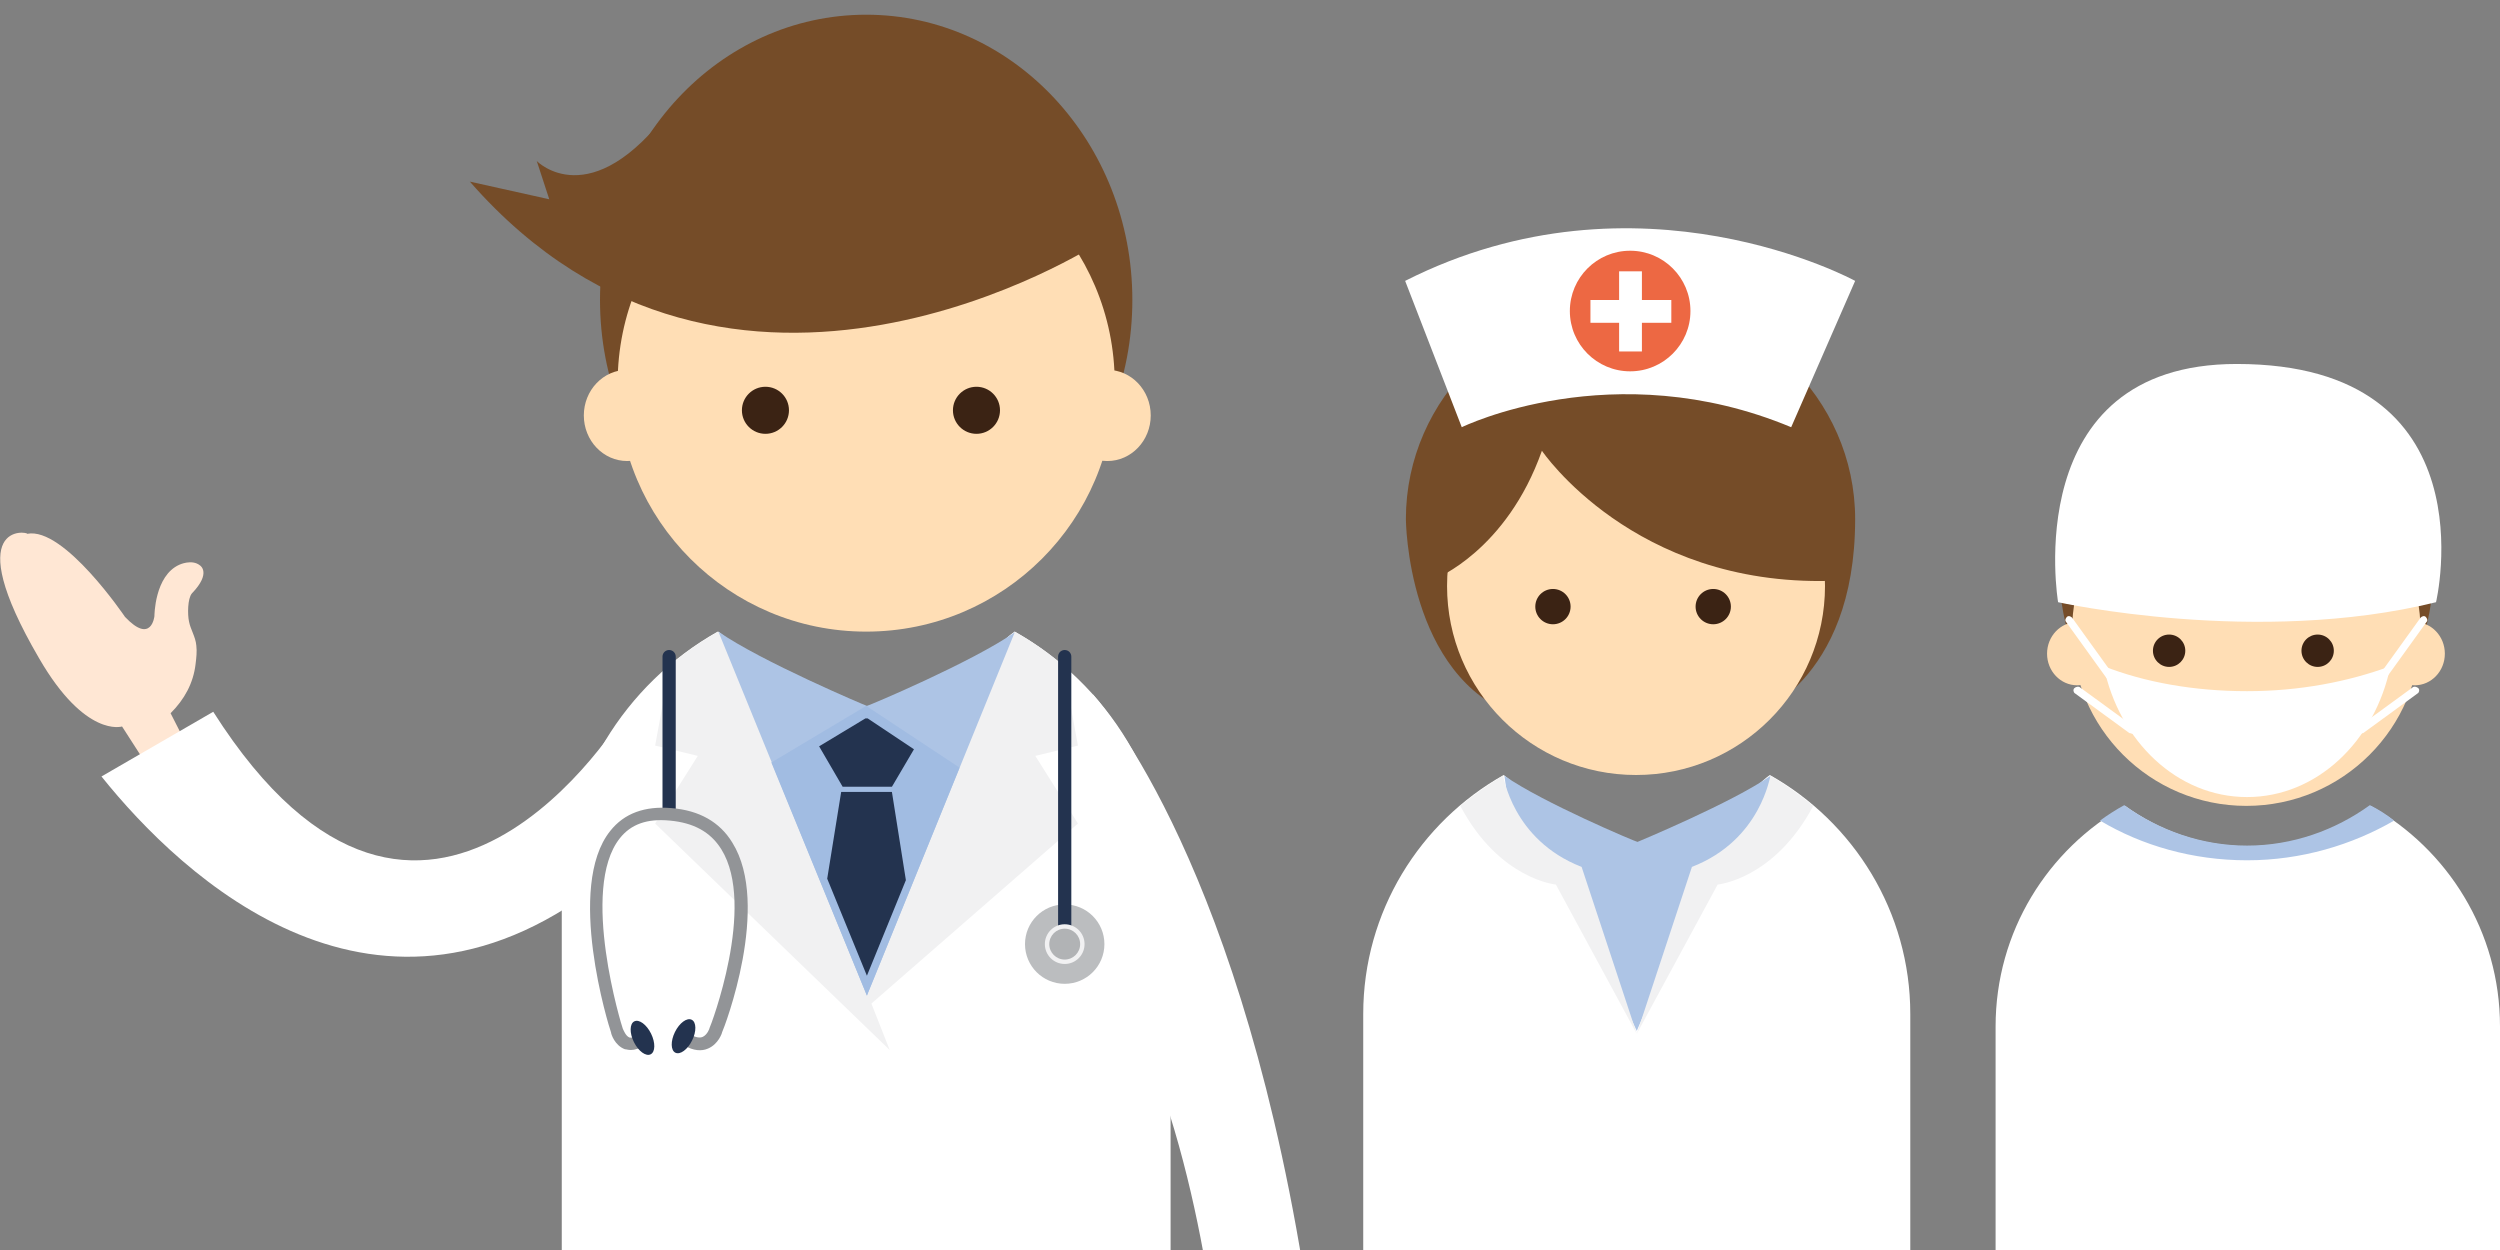 <?xml version="1.0" encoding="utf-8"?>
<!-- Generator: Adobe Illustrator 19.1.0, SVG Export Plug-In . SVG Version: 6.00 Build 0)  -->
<svg version="1.1" id="Layer_1" xmlns="http://www.w3.org/2000/svg" xmlns:xlink="http://www.w3.org/1999/xlink" x="0px" y="0px"
	 viewBox="0 0 340 170" enable-background="new 0 0 340 170" xml:space="preserve">
<rect x="0" y="0" width="340" height="170" fill="#808080" stroke="none"/>
<g>
	<g>
		<path fill="#FFFFFF" d="M76.4,172.3V122c0-15.5,8.6-29,21.2-36.1c5.7,4,12.7,18.3,20.2,18.3c7.5,0,14.5-14.3,20.2-18.3
			c12.6,7.1,21.2,20.6,21.2,36.1v50.3H76.4z"/>
		<path fill="#FFFFFF" d="M164,172.3c-1.8-10.4-4.8-22.6-9.5-32.8l-5.9-45.1c0,0,19.2,20.5,28.6,77.9H164z"/>
		<g>
			<path fill="#FFE7D4" d="M5.3,89.5c6.3,10.9,11.3,9.3,11.3,9.3l3.6,5.6l5.7-2.1L23.2,97c1.9-1.9,3.1-4.1,3.4-6.7
				c0.1-0.8,0.2-1.7,0.1-2.5c-0.1-1.2-0.8-2.2-1-3.3c-0.2-0.9-0.2-3.1,0.4-3.8c2.7-2.8,1.1-3.8,1.1-3.8c-1.1-0.9-2.8-0.1-2.8-0.1
				c-3.4,1.5-3.4,7-3.4,7s-0.4,3.9-4,0.1c0,0-8.3-12.3-13.3-11.3C3.8,72.3-5.6,70.8,5.3,89.5z"/>
			<path fill="#FFFFFF" d="M29,96.8c28.8,45.3,55.9,0.3,55.9,0.3l-2.1,22.2c-31.3,25.4-58.1-0.1-69-13.7L29,96.8z"/>
			<g>
				<ellipse fill="#754C28" cx="117.8" cy="40.8" rx="36.2" ry="38.8"/>
				<g>
					<ellipse fill="#FFDEB5" cx="150.6" cy="56.5" rx="5.9" ry="6.2"/>
					<ellipse fill="#FFDEB5" cx="85.3" cy="56.5" rx="5.9" ry="6.2"/>
				</g>
				<circle fill="#FFDEB5" cx="117.8" cy="52.1" r="33.8"/>
				<path fill="#754C28" d="M149.3,33.1c0,0-49.8,32.3-85.4-8.4l10.8,2.4L73,21.9c0,0,7.3,7.5,18.2-7.1
					C91.2,14.7,126.8-2.9,149.3,33.1z"/>
				<g>
					<circle fill="#3B2314" cx="132.8" cy="55.8" r="3.2"/>
					<circle fill="#3B2314" cx="104.1" cy="55.8" r="3.2"/>
				</g>
			</g>
			<g>
				<path fill="#F1F1F2" d="M117,137.8L136.7,87c0.4-0.4,0.9-0.8,1.3-1.1c2.3,1.3,4.5,2.8,6.6,4.6l2,10.9l-5.8,1.4l5.8,9.2
					L117,137.8z"/>
				<path fill="#F1F1F2" d="M121,142.8L99,87c-0.4-0.4-0.9-0.8-1.3-1.1c-2.3,1.3-4.5,2.8-6.6,4.6l-2,10.9l5.8,1.4l-5.8,9.2
					L121,142.8z"/>
				<path fill="#ADC4E5" d="M117.9,135.4L97.7,85.9c0,0,0,0,0,0c5.7,4,20.1,10.1,20.2,10.1c0.2,0,14.4-6,20.1-10L117.9,135.4z"/>
				<polygon fill="#A1BCE2" points="117.8,96 130.5,104.4 117.9,135.4 104.9,103.7 				"/>
				<polygon fill="#23334F" points="118,97.7 124.3,101.9 121.3,107 114.6,107 111.4,101.5 117.7,97.7 				"/>
				<polygon fill="#23334F" points="123.2,119.7 117.9,132.7 112.5,119.5 114.4,107.7 121.3,107.7 				"/>
				<g>
					<circle fill="#BBBDBF" cx="144.8" cy="128.4" r="5.4"/>
					<path fill="#23334F" d="M144.8,129.2c0.5,0,0.9-0.4,0.9-0.9v-39c0-0.5-0.4-0.9-0.9-0.9c-0.5,0-0.9,0.4-0.9,0.9v39
						C143.9,128.8,144.3,129.2,144.8,129.2z"/>
					<circle fill="#F1F1F2" cx="144.8" cy="128.4" r="2.7"/>
					<circle fill="#B1B3B5" cx="144.8" cy="128.4" r="2.1"/>
				</g>
				<g>
					<path fill="#23334F" d="M91,111.3c0.5,0,0.9-0.4,0.9-0.9V89.3c0-0.5-0.4-0.9-0.9-0.9s-0.9,0.4-0.9,0.9v21.1
						C90.1,110.9,90.5,111.3,91,111.3z"/>
					<path fill="#929497" d="M85.8,142.8c0.5,0,1.2-0.2,2-0.7l-1-1.4c-0.3,0.2-0.8,0.5-1.2,0.4c-0.5-0.2-0.8-1-0.9-1.2
						c-0.1-0.2-5.9-19-0.4-25.9c1.5-1.9,3.7-2.7,6.8-2.4c3.2,0.3,5.5,1.5,7,3.9c4.8,7.7-1.5,24.2-1.6,24.3c0,0.1-0.3,0.9-0.9,1.2
						c-0.4,0.2-1,0.1-1.7-0.3l-0.8,1.5c1.2,0.7,2.3,0.8,3.2,0.4c1.4-0.6,1.9-2.1,1.9-2.2c0.3-0.6,6.7-17.3,1.4-25.8
						c-1.7-2.8-4.5-4.4-8.3-4.7c-3.6-0.3-6.4,0.7-8.3,3.1c-6.1,7.6-0.2,26.6,0.1,27.4c0,0.2,0.5,1.8,1.9,2.3
						C85.2,142.7,85.4,142.8,85.8,142.8z"/>
					
						<ellipse transform="matrix(-0.897 -0.443 0.443 -0.897 113.875 308.692)" fill="#23334F" cx="93" cy="141.1" rx="1.3" ry="2.5"/>
					
						<ellipse transform="matrix(0.897 -0.443 0.443 0.897 -53.439 53.253)" fill="#23334F" cx="87.3" cy="141.1" rx="1.3" ry="2.5"/>
				</g>
			</g>
		</g>
	</g>
	<g>
		<g>
			<g>
				<path fill="#FFFFFF" d="M240.7,105.4c-5.1,3.6-11.4,16.5-18.1,16.5c-6.7,0-13-12.8-18.1-16.5c-11.4,6.4-19.1,18.6-19.1,32.5
					v34.5h74.4v-34.5C259.8,124,252.1,111.8,240.7,105.4z"/>
				<path fill="#ADC4E5" d="M222.6,140.2l8.9-20.7l8.6-5l0.7-9c0,0,0,0,0,0c-5.1,3.6-18.1,9-18.1,9c-0.2,0-13-5.4-18.1-9l1.3,9.4
					l7.1,4.6L222.6,140.2z"/>
			</g>
			<g>
				<g>
					<path fill="#754C28" d="M252.3,70.6c0-16.5-13.9-29.9-30.9-29.9h0.7c-17.1,0-30.9,13.4-30.9,29.9c0,0,0.1,21.5,15.2,26.8h31.8
						C238.1,97.5,252.3,93,252.3,70.6z"/>
					<circle fill="#FFDEB5" cx="222.5" cy="79.7" r="25.7"/>
					<g>
						<circle fill="#3B2314" cx="211.2" cy="82.5" r="2.4"/>
						<circle fill="#3B2314" cx="233" cy="82.5" r="2.4"/>
					</g>
					<path fill="#754C28" d="M248.9,79c0,0,3.4-32.5-27.2-32.2c0,0-26.5,0-26.5,31.9c0,0,9.7-3.8,14.5-17.4
						C209.7,61.3,222.1,79.7,248.9,79z"/>
				</g>
			</g>
			<path fill="#F1F1F2" d="M230.1,117.9l-7.5,22.7l11-20.3c0,0,7.7-0.7,13-10.7c-1.8-1.5-3.8-2.9-5.8-4.1
				C240.7,105.4,239.6,114.2,230.1,117.9z"/>
			<path fill="#F1F1F2" d="M215.1,117.9l7.5,22.7l-11-20.3c0,0-7.7-0.7-13-10.7c1.8-1.5,3.8-2.9,5.8-4.1
				C204.5,105.4,205.6,114.2,215.1,117.9z"/>
		</g>
		<g>
			<path fill="#FFFFFF" d="M198.8,58.1c0,0,20.6-10.1,44.8,0l8.7-19.9c0,0-29.4-16.1-61.2,0L198.8,58.1z"/>
			<g>
				<circle fill="#ED6843" cx="221.7" cy="42.3" r="8.2"/>
				<polygon fill="#FFFFFF" points="227.3,40.8 223.3,40.8 223.3,36.9 220.2,36.9 220.2,40.8 216.3,40.8 216.3,43.9 220.2,43.9 
					220.2,47.8 223.3,47.8 223.3,43.9 227.3,43.9 				"/>
			</g>
		</g>
	</g>
	<g>
		<g>
			<g>
				<g>
					<path fill="#FFFFFF" d="M322.4,109.6c-4.7,3.4-10.5,5.5-16.7,5.5c-6.2,0-12-2.1-16.7-5.5c-10.5,5.9-17.6,17.1-17.6,30v31.8H340
						v-31.8C340,126.7,332.9,115.5,322.4,109.6z"/>
				</g>
			</g>
		</g>
		<path fill="#ADC4E5" d="M305.6,117c7.4,0,14.3-2.1,20-5.4c-1-0.8-2.1-1.5-3.3-2.1c-4.7,3.4-10.5,5.5-16.7,5.5
			c-6.2,0-12-2.1-16.7-5.5c-1.1,0.6-2.2,1.3-3.3,2.1C291.3,115,298.2,117,305.6,117z"/>
		<g>
			<ellipse fill="#754C28" cx="305.5" cy="77.9" rx="25.4" ry="27.2"/>
			<g>
				<ellipse fill="#FFDEB5" cx="282.5" cy="88.9" rx="4.1" ry="4.3"/>
				<ellipse fill="#FFDEB5" cx="328.4" cy="88.9" rx="4.1" ry="4.3"/>
			</g>
			<circle fill="#FFDEB5" cx="305.5" cy="85.9" r="23.7"/>
			<g>
				<circle fill="#3B2314" cx="295" cy="88.5" r="2.2"/>
				<circle fill="#3B2314" cx="315.2" cy="88.5" r="2.2"/>
			</g>
		</g>
		<path fill="#FFFFFF" d="M305.6,94c-7.2,0-13.9-1.2-19.5-3.4c2.1,10.2,10,17.8,19.5,17.8c9.5,0,17.4-7.6,19.5-17.8
			C319.4,92.7,312.8,94,305.6,94z"/>
		<path fill="#FFFFFF" d="M324.2,92.3c-0.1,0-0.2,0-0.3-0.1c-0.2-0.2-0.3-0.5-0.1-0.7l5.4-7.5c0.2-0.2,0.5-0.3,0.7-0.1
			c0.2,0.2,0.3,0.5,0.1,0.7l-5.4,7.5C324.6,92.2,324.4,92.3,324.2,92.3z"/>
		<path fill="#FFFFFF" d="M321,99.8c-0.2,0-0.3-0.1-0.4-0.2c-0.2-0.2-0.1-0.6,0.1-0.7l7.4-5.4c0.2-0.2,0.6-0.1,0.8,0.1
			c0.2,0.2,0.1,0.6-0.1,0.7l-7.4,5.4C321.2,99.7,321.1,99.8,321,99.8z"/>
		<path fill="#FFFFFF" d="M286.8,92.3c0.1,0,0.2,0,0.3-0.1c0.2-0.2,0.3-0.5,0.1-0.7l-5.4-7.5c-0.2-0.2-0.5-0.3-0.7-0.1
			c-0.2,0.2-0.3,0.5-0.1,0.7l5.4,7.5C286.4,92.2,286.6,92.3,286.8,92.3z"/>
		<path fill="#FFFFFF" d="M290,99.8c0.2,0,0.3-0.1,0.4-0.2c0.2-0.2,0.1-0.6-0.1-0.7l-7.4-5.4c-0.2-0.2-0.6-0.1-0.8,0.1
			c-0.2,0.2-0.1,0.6,0.1,0.7l7.4,5.4C289.8,99.7,289.9,99.8,290,99.8z"/>
		<path fill="#FFFFFF" d="M279.9,81.9c0,0,27.1,6,51.4,0c0,0,7.7-32.4-27.1-32.4C274.4,49.5,279.9,81.9,279.9,81.9z"/>
	</g>
</g>
</svg>
